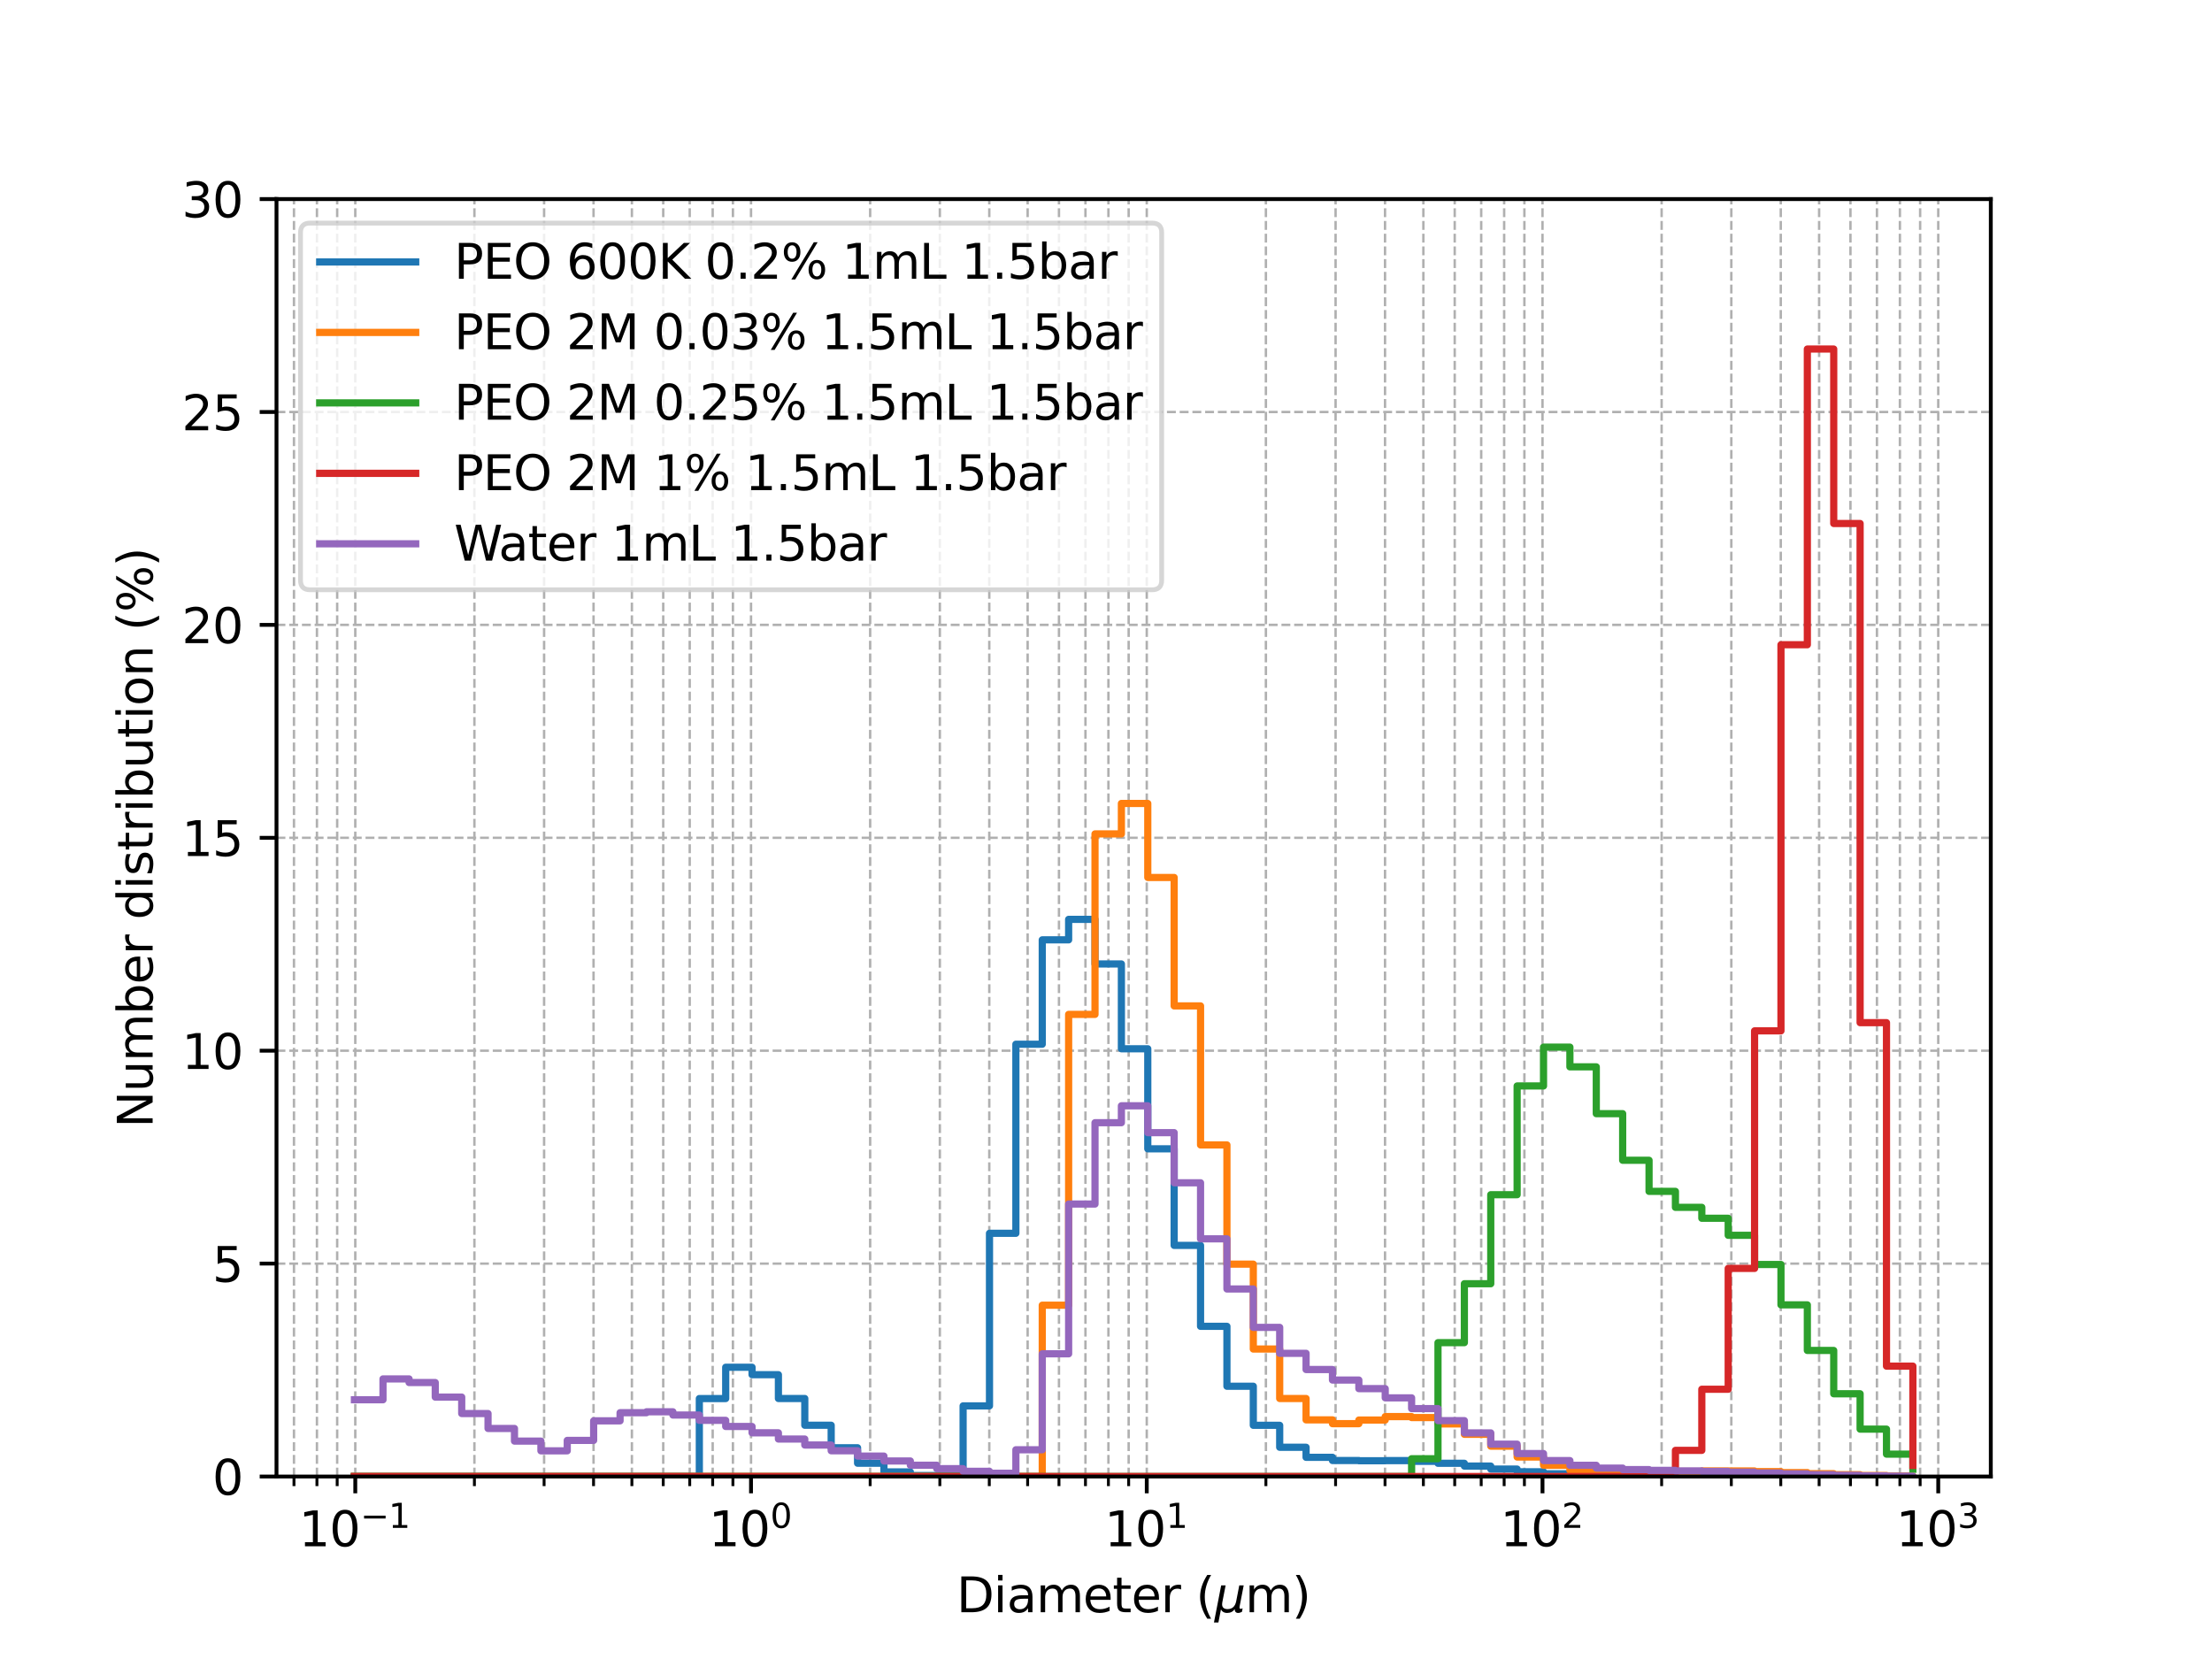 <?xml version="1.0" encoding="utf-8" standalone="no"?>
<!DOCTYPE svg PUBLIC "-//W3C//DTD SVG 1.1//EN"
  "http://www.w3.org/Graphics/SVG/1.1/DTD/svg11.dtd">
<svg xmlns:xlink="http://www.w3.org/1999/xlink" width="460.8pt" height="345.6pt" viewBox="0 0 460.8 345.6" xmlns="http://www.w3.org/2000/svg" version="1.1">
 <defs>
  <style type="text/css">*{stroke-linejoin: round; stroke-linecap: butt}</style>
 </defs>
 <g id="figure_1">
  <g id="patch_1">
   <path d="M 0 345.6 
L 460.8 345.6 
L 460.8 0 
L 0 0 
z
" style="fill: #ffffff"/>
  </g>
  <g id="axes_1">
   <g id="patch_2">
    <path d="M 57.6 307.584 
L 414.72 307.584 
L 414.72 41.472 
L 57.6 41.472 
z
" style="fill: #ffffff"/>
   </g>
   <g id="matplotlib.axis_1">
    <g id="xtick_1">
     <g id="line2d_1">
      <path d="M 74.012 307.584 
L 74.012 41.472 
" clip-path="url(#p11bb9a70c9)" style="fill: none; stroke-dasharray: 1.85,0.8; stroke-dashoffset: 0; stroke: #b0b0b0; stroke-width: 0.5"/>
     </g>
     <g id="line2d_2">
      <defs>
       <path id="mbfacce17a4" d="M 0 0 
L 0 3.5 
" style="stroke: #000000; stroke-width: 0.8"/>
      </defs>
      <g>
       <use xlink:href="#mbfacce17a4" x="74.012" y="307.584" style="stroke: #000000; stroke-width: 0.8"/>
      </g>
     </g>
     <g id="text_1">
      <!-- $\mathdefault{10^{-1}}$ -->
      <g transform="translate(62.262 322.182) scale(0.1 -0.1)">
       <defs>
        <path id="DejaVuSans-31" d="M 794 531 
L 1825 531 
L 1825 4091 
L 703 3866 
L 703 4441 
L 1819 4666 
L 2450 4666 
L 2450 531 
L 3481 531 
L 3481 0 
L 794 0 
L 794 531 
z
" transform="scale(0.016)"/>
        <path id="DejaVuSans-30" d="M 2034 4250 
Q 1547 4250 1301 3770 
Q 1056 3291 1056 2328 
Q 1056 1369 1301 889 
Q 1547 409 2034 409 
Q 2525 409 2770 889 
Q 3016 1369 3016 2328 
Q 3016 3291 2770 3770 
Q 2525 4250 2034 4250 
z
M 2034 4750 
Q 2819 4750 3233 4129 
Q 3647 3509 3647 2328 
Q 3647 1150 3233 529 
Q 2819 -91 2034 -91 
Q 1250 -91 836 529 
Q 422 1150 422 2328 
Q 422 3509 836 4129 
Q 1250 4750 2034 4750 
z
" transform="scale(0.016)"/>
        <path id="DejaVuSans-2212" d="M 678 2272 
L 4684 2272 
L 4684 1741 
L 678 1741 
L 678 2272 
z
" transform="scale(0.016)"/>
       </defs>
       <use xlink:href="#DejaVuSans-31" transform="translate(0 0.684)"/>
       <use xlink:href="#DejaVuSans-30" transform="translate(63.623 0.684)"/>
       <use xlink:href="#DejaVuSans-2212" transform="translate(128.203 38.966) scale(0.7)"/>
       <use xlink:href="#DejaVuSans-31" transform="translate(186.855 38.966) scale(0.7)"/>
      </g>
     </g>
    </g>
    <g id="xtick_2">
     <g id="line2d_3">
      <path d="M 156.452 307.584 
L 156.452 41.472 
" clip-path="url(#p11bb9a70c9)" style="fill: none; stroke-dasharray: 1.85,0.8; stroke-dashoffset: 0; stroke: #b0b0b0; stroke-width: 0.5"/>
     </g>
     <g id="line2d_4">
      <g>
       <use xlink:href="#mbfacce17a4" x="156.452" y="307.584" style="stroke: #000000; stroke-width: 0.8"/>
      </g>
     </g>
     <g id="text_2">
      <!-- $\mathdefault{10^{0}}$ -->
      <g transform="translate(147.652 322.182) scale(0.1 -0.1)">
       <use xlink:href="#DejaVuSans-31" transform="translate(0 0.766)"/>
       <use xlink:href="#DejaVuSans-30" transform="translate(63.623 0.766)"/>
       <use xlink:href="#DejaVuSans-30" transform="translate(128.203 39.047) scale(0.7)"/>
      </g>
     </g>
    </g>
    <g id="xtick_3">
     <g id="line2d_5">
      <path d="M 238.892 307.584 
L 238.892 41.472 
" clip-path="url(#p11bb9a70c9)" style="fill: none; stroke-dasharray: 1.85,0.8; stroke-dashoffset: 0; stroke: #b0b0b0; stroke-width: 0.5"/>
     </g>
     <g id="line2d_6">
      <g>
       <use xlink:href="#mbfacce17a4" x="238.892" y="307.584" style="stroke: #000000; stroke-width: 0.8"/>
      </g>
     </g>
     <g id="text_3">
      <!-- $\mathdefault{10^{1}}$ -->
      <g transform="translate(230.092 322.182) scale(0.1 -0.1)">
       <use xlink:href="#DejaVuSans-31" transform="translate(0 0.684)"/>
       <use xlink:href="#DejaVuSans-30" transform="translate(63.623 0.684)"/>
       <use xlink:href="#DejaVuSans-31" transform="translate(128.203 38.966) scale(0.7)"/>
      </g>
     </g>
    </g>
    <g id="xtick_4">
     <g id="line2d_7">
      <path d="M 321.332 307.584 
L 321.332 41.472 
" clip-path="url(#p11bb9a70c9)" style="fill: none; stroke-dasharray: 1.85,0.8; stroke-dashoffset: 0; stroke: #b0b0b0; stroke-width: 0.5"/>
     </g>
     <g id="line2d_8">
      <g>
       <use xlink:href="#mbfacce17a4" x="321.332" y="307.584" style="stroke: #000000; stroke-width: 0.8"/>
      </g>
     </g>
     <g id="text_4">
      <!-- $\mathdefault{10^{2}}$ -->
      <g transform="translate(312.532 322.182) scale(0.1 -0.1)">
       <defs>
        <path id="DejaVuSans-32" d="M 1228 531 
L 3431 531 
L 3431 0 
L 469 0 
L 469 531 
Q 828 903 1448 1529 
Q 2069 2156 2228 2338 
Q 2531 2678 2651 2914 
Q 2772 3150 2772 3378 
Q 2772 3750 2511 3984 
Q 2250 4219 1831 4219 
Q 1534 4219 1204 4116 
Q 875 4013 500 3803 
L 500 4441 
Q 881 4594 1212 4672 
Q 1544 4750 1819 4750 
Q 2544 4750 2975 4387 
Q 3406 4025 3406 3419 
Q 3406 3131 3298 2873 
Q 3191 2616 2906 2266 
Q 2828 2175 2409 1742 
Q 1991 1309 1228 531 
z
" transform="scale(0.016)"/>
       </defs>
       <use xlink:href="#DejaVuSans-31" transform="translate(0 0.766)"/>
       <use xlink:href="#DejaVuSans-30" transform="translate(63.623 0.766)"/>
       <use xlink:href="#DejaVuSans-32" transform="translate(128.203 39.047) scale(0.7)"/>
      </g>
     </g>
    </g>
    <g id="xtick_5">
     <g id="line2d_9">
      <path d="M 403.772 307.584 
L 403.772 41.472 
" clip-path="url(#p11bb9a70c9)" style="fill: none; stroke-dasharray: 1.85,0.8; stroke-dashoffset: 0; stroke: #b0b0b0; stroke-width: 0.5"/>
     </g>
     <g id="line2d_10">
      <g>
       <use xlink:href="#mbfacce17a4" x="403.772" y="307.584" style="stroke: #000000; stroke-width: 0.8"/>
      </g>
     </g>
     <g id="text_5">
      <!-- $\mathdefault{10^{3}}$ -->
      <g transform="translate(394.972 322.182) scale(0.1 -0.1)">
       <defs>
        <path id="DejaVuSans-33" d="M 2597 2516 
Q 3050 2419 3304 2112 
Q 3559 1806 3559 1356 
Q 3559 666 3084 287 
Q 2609 -91 1734 -91 
Q 1441 -91 1130 -33 
Q 819 25 488 141 
L 488 750 
Q 750 597 1062 519 
Q 1375 441 1716 441 
Q 2309 441 2620 675 
Q 2931 909 2931 1356 
Q 2931 1769 2642 2001 
Q 2353 2234 1838 2234 
L 1294 2234 
L 1294 2753 
L 1863 2753 
Q 2328 2753 2575 2939 
Q 2822 3125 2822 3475 
Q 2822 3834 2567 4026 
Q 2313 4219 1838 4219 
Q 1578 4219 1281 4162 
Q 984 4106 628 3988 
L 628 4550 
Q 988 4650 1302 4700 
Q 1616 4750 1894 4750 
Q 2613 4750 3031 4423 
Q 3450 4097 3450 3541 
Q 3450 3153 3228 2886 
Q 3006 2619 2597 2516 
z
" transform="scale(0.016)"/>
       </defs>
       <use xlink:href="#DejaVuSans-31" transform="translate(0 0.766)"/>
       <use xlink:href="#DejaVuSans-30" transform="translate(63.623 0.766)"/>
       <use xlink:href="#DejaVuSans-33" transform="translate(128.203 39.047) scale(0.7)"/>
      </g>
     </g>
    </g>
    <g id="xtick_6">
     <g id="line2d_11">
      <path d="M 61.242 307.584 
L 61.242 41.472 
" clip-path="url(#p11bb9a70c9)" style="fill: none; stroke-dasharray: 1.85,0.8; stroke-dashoffset: 0; stroke: #b0b0b0; stroke-width: 0.5"/>
     </g>
     <g id="line2d_12">
      <defs>
       <path id="m4f1f8d5f59" d="M 0 0 
L 0 2 
" style="stroke: #000000; stroke-width: 0.6"/>
      </defs>
      <g>
       <use xlink:href="#m4f1f8d5f59" x="61.242" y="307.584" style="stroke: #000000; stroke-width: 0.6"/>
      </g>
     </g>
    </g>
    <g id="xtick_7">
     <g id="line2d_13">
      <path d="M 66.023 307.584 
L 66.023 41.472 
" clip-path="url(#p11bb9a70c9)" style="fill: none; stroke-dasharray: 1.85,0.8; stroke-dashoffset: 0; stroke: #b0b0b0; stroke-width: 0.5"/>
     </g>
     <g id="line2d_14">
      <g>
       <use xlink:href="#m4f1f8d5f59" x="66.023" y="307.584" style="stroke: #000000; stroke-width: 0.6"/>
      </g>
     </g>
    </g>
    <g id="xtick_8">
     <g id="line2d_15">
      <path d="M 70.24 307.584 
L 70.24 41.472 
" clip-path="url(#p11bb9a70c9)" style="fill: none; stroke-dasharray: 1.85,0.8; stroke-dashoffset: 0; stroke: #b0b0b0; stroke-width: 0.5"/>
     </g>
     <g id="line2d_16">
      <g>
       <use xlink:href="#m4f1f8d5f59" x="70.24" y="307.584" style="stroke: #000000; stroke-width: 0.6"/>
      </g>
     </g>
    </g>
    <g id="xtick_9">
     <g id="line2d_17">
      <path d="M 98.829 307.584 
L 98.829 41.472 
" clip-path="url(#p11bb9a70c9)" style="fill: none; stroke-dasharray: 1.85,0.8; stroke-dashoffset: 0; stroke: #b0b0b0; stroke-width: 0.5"/>
     </g>
     <g id="line2d_18">
      <g>
       <use xlink:href="#m4f1f8d5f59" x="98.829" y="307.584" style="stroke: #000000; stroke-width: 0.6"/>
      </g>
     </g>
    </g>
    <g id="xtick_10">
     <g id="line2d_19">
      <path d="M 113.346 307.584 
L 113.346 41.472 
" clip-path="url(#p11bb9a70c9)" style="fill: none; stroke-dasharray: 1.85,0.8; stroke-dashoffset: 0; stroke: #b0b0b0; stroke-width: 0.5"/>
     </g>
     <g id="line2d_20">
      <g>
       <use xlink:href="#m4f1f8d5f59" x="113.346" y="307.584" style="stroke: #000000; stroke-width: 0.6"/>
      </g>
     </g>
    </g>
    <g id="xtick_11">
     <g id="line2d_21">
      <path d="M 123.646 307.584 
L 123.646 41.472 
" clip-path="url(#p11bb9a70c9)" style="fill: none; stroke-dasharray: 1.85,0.8; stroke-dashoffset: 0; stroke: #b0b0b0; stroke-width: 0.5"/>
     </g>
     <g id="line2d_22">
      <g>
       <use xlink:href="#m4f1f8d5f59" x="123.646" y="307.584" style="stroke: #000000; stroke-width: 0.6"/>
      </g>
     </g>
    </g>
    <g id="xtick_12">
     <g id="line2d_23">
      <path d="M 131.635 307.584 
L 131.635 41.472 
" clip-path="url(#p11bb9a70c9)" style="fill: none; stroke-dasharray: 1.85,0.8; stroke-dashoffset: 0; stroke: #b0b0b0; stroke-width: 0.5"/>
     </g>
     <g id="line2d_24">
      <g>
       <use xlink:href="#m4f1f8d5f59" x="131.635" y="307.584" style="stroke: #000000; stroke-width: 0.6"/>
      </g>
     </g>
    </g>
    <g id="xtick_13">
     <g id="line2d_25">
      <path d="M 138.163 307.584 
L 138.163 41.472 
" clip-path="url(#p11bb9a70c9)" style="fill: none; stroke-dasharray: 1.85,0.8; stroke-dashoffset: 0; stroke: #b0b0b0; stroke-width: 0.5"/>
     </g>
     <g id="line2d_26">
      <g>
       <use xlink:href="#m4f1f8d5f59" x="138.163" y="307.584" style="stroke: #000000; stroke-width: 0.6"/>
      </g>
     </g>
    </g>
    <g id="xtick_14">
     <g id="line2d_27">
      <path d="M 143.682 307.584 
L 143.682 41.472 
" clip-path="url(#p11bb9a70c9)" style="fill: none; stroke-dasharray: 1.85,0.8; stroke-dashoffset: 0; stroke: #b0b0b0; stroke-width: 0.5"/>
     </g>
     <g id="line2d_28">
      <g>
       <use xlink:href="#m4f1f8d5f59" x="143.682" y="307.584" style="stroke: #000000; stroke-width: 0.6"/>
      </g>
     </g>
    </g>
    <g id="xtick_15">
     <g id="line2d_29">
      <path d="M 148.463 307.584 
L 148.463 41.472 
" clip-path="url(#p11bb9a70c9)" style="fill: none; stroke-dasharray: 1.85,0.8; stroke-dashoffset: 0; stroke: #b0b0b0; stroke-width: 0.5"/>
     </g>
     <g id="line2d_30">
      <g>
       <use xlink:href="#m4f1f8d5f59" x="148.463" y="307.584" style="stroke: #000000; stroke-width: 0.6"/>
      </g>
     </g>
    </g>
    <g id="xtick_16">
     <g id="line2d_31">
      <path d="M 152.68 307.584 
L 152.68 41.472 
" clip-path="url(#p11bb9a70c9)" style="fill: none; stroke-dasharray: 1.85,0.8; stroke-dashoffset: 0; stroke: #b0b0b0; stroke-width: 0.5"/>
     </g>
     <g id="line2d_32">
      <g>
       <use xlink:href="#m4f1f8d5f59" x="152.68" y="307.584" style="stroke: #000000; stroke-width: 0.6"/>
      </g>
     </g>
    </g>
    <g id="xtick_17">
     <g id="line2d_33">
      <path d="M 181.269 307.584 
L 181.269 41.472 
" clip-path="url(#p11bb9a70c9)" style="fill: none; stroke-dasharray: 1.85,0.8; stroke-dashoffset: 0; stroke: #b0b0b0; stroke-width: 0.5"/>
     </g>
     <g id="line2d_34">
      <g>
       <use xlink:href="#m4f1f8d5f59" x="181.269" y="307.584" style="stroke: #000000; stroke-width: 0.6"/>
      </g>
     </g>
    </g>
    <g id="xtick_18">
     <g id="line2d_35">
      <path d="M 195.786 307.584 
L 195.786 41.472 
" clip-path="url(#p11bb9a70c9)" style="fill: none; stroke-dasharray: 1.85,0.8; stroke-dashoffset: 0; stroke: #b0b0b0; stroke-width: 0.5"/>
     </g>
     <g id="line2d_36">
      <g>
       <use xlink:href="#m4f1f8d5f59" x="195.786" y="307.584" style="stroke: #000000; stroke-width: 0.6"/>
      </g>
     </g>
    </g>
    <g id="xtick_19">
     <g id="line2d_37">
      <path d="M 206.086 307.584 
L 206.086 41.472 
" clip-path="url(#p11bb9a70c9)" style="fill: none; stroke-dasharray: 1.85,0.8; stroke-dashoffset: 0; stroke: #b0b0b0; stroke-width: 0.5"/>
     </g>
     <g id="line2d_38">
      <g>
       <use xlink:href="#m4f1f8d5f59" x="206.086" y="307.584" style="stroke: #000000; stroke-width: 0.6"/>
      </g>
     </g>
    </g>
    <g id="xtick_20">
     <g id="line2d_39">
      <path d="M 214.075 307.584 
L 214.075 41.472 
" clip-path="url(#p11bb9a70c9)" style="fill: none; stroke-dasharray: 1.85,0.8; stroke-dashoffset: 0; stroke: #b0b0b0; stroke-width: 0.5"/>
     </g>
     <g id="line2d_40">
      <g>
       <use xlink:href="#m4f1f8d5f59" x="214.075" y="307.584" style="stroke: #000000; stroke-width: 0.6"/>
      </g>
     </g>
    </g>
    <g id="xtick_21">
     <g id="line2d_41">
      <path d="M 220.603 307.584 
L 220.603 41.472 
" clip-path="url(#p11bb9a70c9)" style="fill: none; stroke-dasharray: 1.85,0.8; stroke-dashoffset: 0; stroke: #b0b0b0; stroke-width: 0.5"/>
     </g>
     <g id="line2d_42">
      <g>
       <use xlink:href="#m4f1f8d5f59" x="220.603" y="307.584" style="stroke: #000000; stroke-width: 0.6"/>
      </g>
     </g>
    </g>
    <g id="xtick_22">
     <g id="line2d_43">
      <path d="M 226.122 307.584 
L 226.122 41.472 
" clip-path="url(#p11bb9a70c9)" style="fill: none; stroke-dasharray: 1.85,0.8; stroke-dashoffset: 0; stroke: #b0b0b0; stroke-width: 0.5"/>
     </g>
     <g id="line2d_44">
      <g>
       <use xlink:href="#m4f1f8d5f59" x="226.122" y="307.584" style="stroke: #000000; stroke-width: 0.6"/>
      </g>
     </g>
    </g>
    <g id="xtick_23">
     <g id="line2d_45">
      <path d="M 230.903 307.584 
L 230.903 41.472 
" clip-path="url(#p11bb9a70c9)" style="fill: none; stroke-dasharray: 1.85,0.8; stroke-dashoffset: 0; stroke: #b0b0b0; stroke-width: 0.5"/>
     </g>
     <g id="line2d_46">
      <g>
       <use xlink:href="#m4f1f8d5f59" x="230.903" y="307.584" style="stroke: #000000; stroke-width: 0.6"/>
      </g>
     </g>
    </g>
    <g id="xtick_24">
     <g id="line2d_47">
      <path d="M 235.12 307.584 
L 235.12 41.472 
" clip-path="url(#p11bb9a70c9)" style="fill: none; stroke-dasharray: 1.85,0.8; stroke-dashoffset: 0; stroke: #b0b0b0; stroke-width: 0.5"/>
     </g>
     <g id="line2d_48">
      <g>
       <use xlink:href="#m4f1f8d5f59" x="235.12" y="307.584" style="stroke: #000000; stroke-width: 0.6"/>
      </g>
     </g>
    </g>
    <g id="xtick_25">
     <g id="line2d_49">
      <path d="M 263.709 307.584 
L 263.709 41.472 
" clip-path="url(#p11bb9a70c9)" style="fill: none; stroke-dasharray: 1.85,0.8; stroke-dashoffset: 0; stroke: #b0b0b0; stroke-width: 0.5"/>
     </g>
     <g id="line2d_50">
      <g>
       <use xlink:href="#m4f1f8d5f59" x="263.709" y="307.584" style="stroke: #000000; stroke-width: 0.6"/>
      </g>
     </g>
    </g>
    <g id="xtick_26">
     <g id="line2d_51">
      <path d="M 278.226 307.584 
L 278.226 41.472 
" clip-path="url(#p11bb9a70c9)" style="fill: none; stroke-dasharray: 1.85,0.8; stroke-dashoffset: 0; stroke: #b0b0b0; stroke-width: 0.5"/>
     </g>
     <g id="line2d_52">
      <g>
       <use xlink:href="#m4f1f8d5f59" x="278.226" y="307.584" style="stroke: #000000; stroke-width: 0.6"/>
      </g>
     </g>
    </g>
    <g id="xtick_27">
     <g id="line2d_53">
      <path d="M 288.526 307.584 
L 288.526 41.472 
" clip-path="url(#p11bb9a70c9)" style="fill: none; stroke-dasharray: 1.85,0.8; stroke-dashoffset: 0; stroke: #b0b0b0; stroke-width: 0.5"/>
     </g>
     <g id="line2d_54">
      <g>
       <use xlink:href="#m4f1f8d5f59" x="288.526" y="307.584" style="stroke: #000000; stroke-width: 0.6"/>
      </g>
     </g>
    </g>
    <g id="xtick_28">
     <g id="line2d_55">
      <path d="M 296.515 307.584 
L 296.515 41.472 
" clip-path="url(#p11bb9a70c9)" style="fill: none; stroke-dasharray: 1.85,0.8; stroke-dashoffset: 0; stroke: #b0b0b0; stroke-width: 0.5"/>
     </g>
     <g id="line2d_56">
      <g>
       <use xlink:href="#m4f1f8d5f59" x="296.515" y="307.584" style="stroke: #000000; stroke-width: 0.6"/>
      </g>
     </g>
    </g>
    <g id="xtick_29">
     <g id="line2d_57">
      <path d="M 303.043 307.584 
L 303.043 41.472 
" clip-path="url(#p11bb9a70c9)" style="fill: none; stroke-dasharray: 1.85,0.8; stroke-dashoffset: 0; stroke: #b0b0b0; stroke-width: 0.5"/>
     </g>
     <g id="line2d_58">
      <g>
       <use xlink:href="#m4f1f8d5f59" x="303.043" y="307.584" style="stroke: #000000; stroke-width: 0.6"/>
      </g>
     </g>
    </g>
    <g id="xtick_30">
     <g id="line2d_59">
      <path d="M 308.562 307.584 
L 308.562 41.472 
" clip-path="url(#p11bb9a70c9)" style="fill: none; stroke-dasharray: 1.85,0.8; stroke-dashoffset: 0; stroke: #b0b0b0; stroke-width: 0.5"/>
     </g>
     <g id="line2d_60">
      <g>
       <use xlink:href="#m4f1f8d5f59" x="308.562" y="307.584" style="stroke: #000000; stroke-width: 0.6"/>
      </g>
     </g>
    </g>
    <g id="xtick_31">
     <g id="line2d_61">
      <path d="M 313.343 307.584 
L 313.343 41.472 
" clip-path="url(#p11bb9a70c9)" style="fill: none; stroke-dasharray: 1.85,0.8; stroke-dashoffset: 0; stroke: #b0b0b0; stroke-width: 0.5"/>
     </g>
     <g id="line2d_62">
      <g>
       <use xlink:href="#m4f1f8d5f59" x="313.343" y="307.584" style="stroke: #000000; stroke-width: 0.6"/>
      </g>
     </g>
    </g>
    <g id="xtick_32">
     <g id="line2d_63">
      <path d="M 317.56 307.584 
L 317.56 41.472 
" clip-path="url(#p11bb9a70c9)" style="fill: none; stroke-dasharray: 1.85,0.8; stroke-dashoffset: 0; stroke: #b0b0b0; stroke-width: 0.5"/>
     </g>
     <g id="line2d_64">
      <g>
       <use xlink:href="#m4f1f8d5f59" x="317.56" y="307.584" style="stroke: #000000; stroke-width: 0.6"/>
      </g>
     </g>
    </g>
    <g id="xtick_33">
     <g id="line2d_65">
      <path d="M 346.149 307.584 
L 346.149 41.472 
" clip-path="url(#p11bb9a70c9)" style="fill: none; stroke-dasharray: 1.85,0.8; stroke-dashoffset: 0; stroke: #b0b0b0; stroke-width: 0.5"/>
     </g>
     <g id="line2d_66">
      <g>
       <use xlink:href="#m4f1f8d5f59" x="346.149" y="307.584" style="stroke: #000000; stroke-width: 0.6"/>
      </g>
     </g>
    </g>
    <g id="xtick_34">
     <g id="line2d_67">
      <path d="M 360.666 307.584 
L 360.666 41.472 
" clip-path="url(#p11bb9a70c9)" style="fill: none; stroke-dasharray: 1.85,0.8; stroke-dashoffset: 0; stroke: #b0b0b0; stroke-width: 0.5"/>
     </g>
     <g id="line2d_68">
      <g>
       <use xlink:href="#m4f1f8d5f59" x="360.666" y="307.584" style="stroke: #000000; stroke-width: 0.6"/>
      </g>
     </g>
    </g>
    <g id="xtick_35">
     <g id="line2d_69">
      <path d="M 370.966 307.584 
L 370.966 41.472 
" clip-path="url(#p11bb9a70c9)" style="fill: none; stroke-dasharray: 1.85,0.8; stroke-dashoffset: 0; stroke: #b0b0b0; stroke-width: 0.5"/>
     </g>
     <g id="line2d_70">
      <g>
       <use xlink:href="#m4f1f8d5f59" x="370.966" y="307.584" style="stroke: #000000; stroke-width: 0.6"/>
      </g>
     </g>
    </g>
    <g id="xtick_36">
     <g id="line2d_71">
      <path d="M 378.956 307.584 
L 378.956 41.472 
" clip-path="url(#p11bb9a70c9)" style="fill: none; stroke-dasharray: 1.85,0.8; stroke-dashoffset: 0; stroke: #b0b0b0; stroke-width: 0.5"/>
     </g>
     <g id="line2d_72">
      <g>
       <use xlink:href="#m4f1f8d5f59" x="378.956" y="307.584" style="stroke: #000000; stroke-width: 0.6"/>
      </g>
     </g>
    </g>
    <g id="xtick_37">
     <g id="line2d_73">
      <path d="M 385.483 307.584 
L 385.483 41.472 
" clip-path="url(#p11bb9a70c9)" style="fill: none; stroke-dasharray: 1.85,0.8; stroke-dashoffset: 0; stroke: #b0b0b0; stroke-width: 0.5"/>
     </g>
     <g id="line2d_74">
      <g>
       <use xlink:href="#m4f1f8d5f59" x="385.483" y="307.584" style="stroke: #000000; stroke-width: 0.6"/>
      </g>
     </g>
    </g>
    <g id="xtick_38">
     <g id="line2d_75">
      <path d="M 391.002 307.584 
L 391.002 41.472 
" clip-path="url(#p11bb9a70c9)" style="fill: none; stroke-dasharray: 1.85,0.8; stroke-dashoffset: 0; stroke: #b0b0b0; stroke-width: 0.5"/>
     </g>
     <g id="line2d_76">
      <g>
       <use xlink:href="#m4f1f8d5f59" x="391.002" y="307.584" style="stroke: #000000; stroke-width: 0.6"/>
      </g>
     </g>
    </g>
    <g id="xtick_39">
     <g id="line2d_77">
      <path d="M 395.783 307.584 
L 395.783 41.472 
" clip-path="url(#p11bb9a70c9)" style="fill: none; stroke-dasharray: 1.85,0.8; stroke-dashoffset: 0; stroke: #b0b0b0; stroke-width: 0.5"/>
     </g>
     <g id="line2d_78">
      <g>
       <use xlink:href="#m4f1f8d5f59" x="395.783" y="307.584" style="stroke: #000000; stroke-width: 0.6"/>
      </g>
     </g>
    </g>
    <g id="xtick_40">
     <g id="line2d_79">
      <path d="M 400 307.584 
L 400 41.472 
" clip-path="url(#p11bb9a70c9)" style="fill: none; stroke-dasharray: 1.85,0.8; stroke-dashoffset: 0; stroke: #b0b0b0; stroke-width: 0.5"/>
     </g>
     <g id="line2d_80">
      <g>
       <use xlink:href="#m4f1f8d5f59" x="400" y="307.584" style="stroke: #000000; stroke-width: 0.6"/>
      </g>
     </g>
    </g>
    <g id="text_6">
     <!-- Diameter ($\mu$m) -->
     <g transform="translate(199.26 335.862) scale(0.1 -0.1)">
      <defs>
       <path id="DejaVuSans-44" d="M 1259 4147 
L 1259 519 
L 2022 519 
Q 2988 519 3436 956 
Q 3884 1394 3884 2338 
Q 3884 3275 3436 3711 
Q 2988 4147 2022 4147 
L 1259 4147 
z
M 628 4666 
L 1925 4666 
Q 3281 4666 3915 4102 
Q 4550 3538 4550 2338 
Q 4550 1131 3912 565 
Q 3275 0 1925 0 
L 628 0 
L 628 4666 
z
" transform="scale(0.016)"/>
       <path id="DejaVuSans-69" d="M 603 3500 
L 1178 3500 
L 1178 0 
L 603 0 
L 603 3500 
z
M 603 4863 
L 1178 4863 
L 1178 4134 
L 603 4134 
L 603 4863 
z
" transform="scale(0.016)"/>
       <path id="DejaVuSans-61" d="M 2194 1759 
Q 1497 1759 1228 1600 
Q 959 1441 959 1056 
Q 959 750 1161 570 
Q 1363 391 1709 391 
Q 2188 391 2477 730 
Q 2766 1069 2766 1631 
L 2766 1759 
L 2194 1759 
z
M 3341 1997 
L 3341 0 
L 2766 0 
L 2766 531 
Q 2569 213 2275 61 
Q 1981 -91 1556 -91 
Q 1019 -91 701 211 
Q 384 513 384 1019 
Q 384 1609 779 1909 
Q 1175 2209 1959 2209 
L 2766 2209 
L 2766 2266 
Q 2766 2663 2505 2880 
Q 2244 3097 1772 3097 
Q 1472 3097 1187 3025 
Q 903 2953 641 2809 
L 641 3341 
Q 956 3463 1253 3523 
Q 1550 3584 1831 3584 
Q 2591 3584 2966 3190 
Q 3341 2797 3341 1997 
z
" transform="scale(0.016)"/>
       <path id="DejaVuSans-6d" d="M 3328 2828 
Q 3544 3216 3844 3400 
Q 4144 3584 4550 3584 
Q 5097 3584 5394 3201 
Q 5691 2819 5691 2113 
L 5691 0 
L 5113 0 
L 5113 2094 
Q 5113 2597 4934 2840 
Q 4756 3084 4391 3084 
Q 3944 3084 3684 2787 
Q 3425 2491 3425 1978 
L 3425 0 
L 2847 0 
L 2847 2094 
Q 2847 2600 2669 2842 
Q 2491 3084 2119 3084 
Q 1678 3084 1418 2786 
Q 1159 2488 1159 1978 
L 1159 0 
L 581 0 
L 581 3500 
L 1159 3500 
L 1159 2956 
Q 1356 3278 1631 3431 
Q 1906 3584 2284 3584 
Q 2666 3584 2933 3390 
Q 3200 3197 3328 2828 
z
" transform="scale(0.016)"/>
       <path id="DejaVuSans-65" d="M 3597 1894 
L 3597 1613 
L 953 1613 
Q 991 1019 1311 708 
Q 1631 397 2203 397 
Q 2534 397 2845 478 
Q 3156 559 3463 722 
L 3463 178 
Q 3153 47 2828 -22 
Q 2503 -91 2169 -91 
Q 1331 -91 842 396 
Q 353 884 353 1716 
Q 353 2575 817 3079 
Q 1281 3584 2069 3584 
Q 2775 3584 3186 3129 
Q 3597 2675 3597 1894 
z
M 3022 2063 
Q 3016 2534 2758 2815 
Q 2500 3097 2075 3097 
Q 1594 3097 1305 2825 
Q 1016 2553 972 2059 
L 3022 2063 
z
" transform="scale(0.016)"/>
       <path id="DejaVuSans-74" d="M 1172 4494 
L 1172 3500 
L 2356 3500 
L 2356 3053 
L 1172 3053 
L 1172 1153 
Q 1172 725 1289 603 
Q 1406 481 1766 481 
L 2356 481 
L 2356 0 
L 1766 0 
Q 1100 0 847 248 
Q 594 497 594 1153 
L 594 3053 
L 172 3053 
L 172 3500 
L 594 3500 
L 594 4494 
L 1172 4494 
z
" transform="scale(0.016)"/>
       <path id="DejaVuSans-72" d="M 2631 2963 
Q 2534 3019 2420 3045 
Q 2306 3072 2169 3072 
Q 1681 3072 1420 2755 
Q 1159 2438 1159 1844 
L 1159 0 
L 581 0 
L 581 3500 
L 1159 3500 
L 1159 2956 
Q 1341 3275 1631 3429 
Q 1922 3584 2338 3584 
Q 2397 3584 2469 3576 
Q 2541 3569 2628 3553 
L 2631 2963 
z
" transform="scale(0.016)"/>
       <path id="DejaVuSans-20" transform="scale(0.016)"/>
       <path id="DejaVuSans-28" d="M 1984 4856 
Q 1566 4138 1362 3434 
Q 1159 2731 1159 2009 
Q 1159 1288 1364 580 
Q 1569 -128 1984 -844 
L 1484 -844 
Q 1016 -109 783 600 
Q 550 1309 550 2009 
Q 550 2706 781 3412 
Q 1013 4119 1484 4856 
L 1984 4856 
z
" transform="scale(0.016)"/>
       <path id="DejaVuSans-Oblique-3bc" d="M -84 -1331 
L 856 3500 
L 1434 3500 
L 1009 1322 
Q 997 1256 987 1175 
Q 978 1094 978 1013 
Q 978 722 1161 565 
Q 1344 409 1684 409 
Q 2147 409 2431 671 
Q 2716 934 2816 1459 
L 3213 3500 
L 3788 3500 
L 3266 809 
Q 3253 750 3248 706 
Q 3244 663 3244 628 
Q 3244 531 3283 486 
Q 3322 441 3406 441 
Q 3438 441 3492 456 
Q 3547 472 3647 513 
L 3559 50 
Q 3422 -19 3297 -55 
Q 3172 -91 3053 -91 
Q 2847 -91 2730 40 
Q 2613 172 2613 403 
Q 2438 153 2195 31 
Q 1953 -91 1625 -91 
Q 1334 -91 1117 43 
Q 900 178 831 397 
L 494 -1331 
L -84 -1331 
z
" transform="scale(0.016)"/>
       <path id="DejaVuSans-29" d="M 513 4856 
L 1013 4856 
Q 1481 4119 1714 3412 
Q 1947 2706 1947 2009 
Q 1947 1309 1714 600 
Q 1481 -109 1013 -844 
L 513 -844 
Q 928 -128 1133 580 
Q 1338 1288 1338 2009 
Q 1338 2731 1133 3434 
Q 928 4138 513 4856 
z
" transform="scale(0.016)"/>
      </defs>
      <use xlink:href="#DejaVuSans-44" transform="translate(0 0.016)"/>
      <use xlink:href="#DejaVuSans-69" transform="translate(77.002 0.016)"/>
      <use xlink:href="#DejaVuSans-61" transform="translate(104.785 0.016)"/>
      <use xlink:href="#DejaVuSans-6d" transform="translate(166.064 0.016)"/>
      <use xlink:href="#DejaVuSans-65" transform="translate(263.477 0.016)"/>
      <use xlink:href="#DejaVuSans-74" transform="translate(325 0.016)"/>
      <use xlink:href="#DejaVuSans-65" transform="translate(364.209 0.016)"/>
      <use xlink:href="#DejaVuSans-72" transform="translate(425.732 0.016)"/>
      <use xlink:href="#DejaVuSans-20" transform="translate(466.846 0.016)"/>
      <use xlink:href="#DejaVuSans-28" transform="translate(498.633 0.016)"/>
      <use xlink:href="#DejaVuSans-Oblique-3bc" transform="translate(537.646 0.016)"/>
      <use xlink:href="#DejaVuSans-6d" transform="translate(601.27 0.016)"/>
      <use xlink:href="#DejaVuSans-29" transform="translate(698.682 0.016)"/>
     </g>
    </g>
   </g>
   <g id="matplotlib.axis_2">
    <g id="ytick_1">
     <g id="line2d_81">
      <path d="M 57.6 307.584 
L 414.72 307.584 
" clip-path="url(#p11bb9a70c9)" style="fill: none; stroke-dasharray: 1.85,0.8; stroke-dashoffset: 0; stroke: #b0b0b0; stroke-width: 0.5"/>
     </g>
     <g id="line2d_82">
      <defs>
       <path id="md100769b33" d="M 0 0 
L -3.5 0 
" style="stroke: #000000; stroke-width: 0.8"/>
      </defs>
      <g>
       <use xlink:href="#md100769b33" x="57.6" y="307.584" style="stroke: #000000; stroke-width: 0.8"/>
      </g>
     </g>
     <g id="text_7">
      <!-- 0 -->
      <g transform="translate(44.237 311.383) scale(0.1 -0.1)">
       <use xlink:href="#DejaVuSans-30"/>
      </g>
     </g>
    </g>
    <g id="ytick_2">
     <g id="line2d_83">
      <path d="M 57.6 263.232 
L 414.72 263.232 
" clip-path="url(#p11bb9a70c9)" style="fill: none; stroke-dasharray: 1.85,0.8; stroke-dashoffset: 0; stroke: #b0b0b0; stroke-width: 0.5"/>
     </g>
     <g id="line2d_84">
      <g>
       <use xlink:href="#md100769b33" x="57.6" y="263.232" style="stroke: #000000; stroke-width: 0.8"/>
      </g>
     </g>
     <g id="text_8">
      <!-- 5 -->
      <g transform="translate(44.237 267.031) scale(0.1 -0.1)">
       <defs>
        <path id="DejaVuSans-35" d="M 691 4666 
L 3169 4666 
L 3169 4134 
L 1269 4134 
L 1269 2991 
Q 1406 3038 1543 3061 
Q 1681 3084 1819 3084 
Q 2600 3084 3056 2656 
Q 3513 2228 3513 1497 
Q 3513 744 3044 326 
Q 2575 -91 1722 -91 
Q 1428 -91 1123 -41 
Q 819 9 494 109 
L 494 744 
Q 775 591 1075 516 
Q 1375 441 1709 441 
Q 2250 441 2565 725 
Q 2881 1009 2881 1497 
Q 2881 1984 2565 2268 
Q 2250 2553 1709 2553 
Q 1456 2553 1204 2497 
Q 953 2441 691 2322 
L 691 4666 
z
" transform="scale(0.016)"/>
       </defs>
       <use xlink:href="#DejaVuSans-35"/>
      </g>
     </g>
    </g>
    <g id="ytick_3">
     <g id="line2d_85">
      <path d="M 57.6 218.88 
L 414.72 218.88 
" clip-path="url(#p11bb9a70c9)" style="fill: none; stroke-dasharray: 1.85,0.8; stroke-dashoffset: 0; stroke: #b0b0b0; stroke-width: 0.5"/>
     </g>
     <g id="line2d_86">
      <g>
       <use xlink:href="#md100769b33" x="57.6" y="218.88" style="stroke: #000000; stroke-width: 0.8"/>
      </g>
     </g>
     <g id="text_9">
      <!-- 10 -->
      <g transform="translate(37.875 222.679) scale(0.1 -0.1)">
       <use xlink:href="#DejaVuSans-31"/>
       <use xlink:href="#DejaVuSans-30" transform="translate(63.623 0)"/>
      </g>
     </g>
    </g>
    <g id="ytick_4">
     <g id="line2d_87">
      <path d="M 57.6 174.528 
L 414.72 174.528 
" clip-path="url(#p11bb9a70c9)" style="fill: none; stroke-dasharray: 1.85,0.8; stroke-dashoffset: 0; stroke: #b0b0b0; stroke-width: 0.5"/>
     </g>
     <g id="line2d_88">
      <g>
       <use xlink:href="#md100769b33" x="57.6" y="174.528" style="stroke: #000000; stroke-width: 0.8"/>
      </g>
     </g>
     <g id="text_10">
      <!-- 15 -->
      <g transform="translate(37.875 178.327) scale(0.1 -0.1)">
       <use xlink:href="#DejaVuSans-31"/>
       <use xlink:href="#DejaVuSans-35" transform="translate(63.623 0)"/>
      </g>
     </g>
    </g>
    <g id="ytick_5">
     <g id="line2d_89">
      <path d="M 57.6 130.176 
L 414.72 130.176 
" clip-path="url(#p11bb9a70c9)" style="fill: none; stroke-dasharray: 1.85,0.8; stroke-dashoffset: 0; stroke: #b0b0b0; stroke-width: 0.5"/>
     </g>
     <g id="line2d_90">
      <g>
       <use xlink:href="#md100769b33" x="57.6" y="130.176" style="stroke: #000000; stroke-width: 0.8"/>
      </g>
     </g>
     <g id="text_11">
      <!-- 20 -->
      <g transform="translate(37.875 133.975) scale(0.1 -0.1)">
       <use xlink:href="#DejaVuSans-32"/>
       <use xlink:href="#DejaVuSans-30" transform="translate(63.623 0)"/>
      </g>
     </g>
    </g>
    <g id="ytick_6">
     <g id="line2d_91">
      <path d="M 57.6 85.824 
L 414.72 85.824 
" clip-path="url(#p11bb9a70c9)" style="fill: none; stroke-dasharray: 1.85,0.8; stroke-dashoffset: 0; stroke: #b0b0b0; stroke-width: 0.5"/>
     </g>
     <g id="line2d_92">
      <g>
       <use xlink:href="#md100769b33" x="57.6" y="85.824" style="stroke: #000000; stroke-width: 0.8"/>
      </g>
     </g>
     <g id="text_12">
      <!-- 25 -->
      <g transform="translate(37.875 89.623) scale(0.1 -0.1)">
       <use xlink:href="#DejaVuSans-32"/>
       <use xlink:href="#DejaVuSans-35" transform="translate(63.623 0)"/>
      </g>
     </g>
    </g>
    <g id="ytick_7">
     <g id="line2d_93">
      <path d="M 57.6 41.472 
L 414.72 41.472 
" clip-path="url(#p11bb9a70c9)" style="fill: none; stroke-dasharray: 1.85,0.8; stroke-dashoffset: 0; stroke: #b0b0b0; stroke-width: 0.5"/>
     </g>
     <g id="line2d_94">
      <g>
       <use xlink:href="#md100769b33" x="57.6" y="41.472" style="stroke: #000000; stroke-width: 0.8"/>
      </g>
     </g>
     <g id="text_13">
      <!-- 30 -->
      <g transform="translate(37.875 45.271) scale(0.1 -0.1)">
       <use xlink:href="#DejaVuSans-33"/>
       <use xlink:href="#DejaVuSans-30" transform="translate(63.623 0)"/>
      </g>
     </g>
    </g>
    <g id="text_14">
     <!-- Number distribution (%) -->
     <g transform="translate(31.795 234.937) rotate(-90) scale(0.1 -0.1)">
      <defs>
       <path id="DejaVuSans-4e" d="M 628 4666 
L 1478 4666 
L 3547 763 
L 3547 4666 
L 4159 4666 
L 4159 0 
L 3309 0 
L 1241 3903 
L 1241 0 
L 628 0 
L 628 4666 
z
" transform="scale(0.016)"/>
       <path id="DejaVuSans-75" d="M 544 1381 
L 544 3500 
L 1119 3500 
L 1119 1403 
Q 1119 906 1312 657 
Q 1506 409 1894 409 
Q 2359 409 2629 706 
Q 2900 1003 2900 1516 
L 2900 3500 
L 3475 3500 
L 3475 0 
L 2900 0 
L 2900 538 
Q 2691 219 2414 64 
Q 2138 -91 1772 -91 
Q 1169 -91 856 284 
Q 544 659 544 1381 
z
M 1991 3584 
L 1991 3584 
z
" transform="scale(0.016)"/>
       <path id="DejaVuSans-62" d="M 3116 1747 
Q 3116 2381 2855 2742 
Q 2594 3103 2138 3103 
Q 1681 3103 1420 2742 
Q 1159 2381 1159 1747 
Q 1159 1113 1420 752 
Q 1681 391 2138 391 
Q 2594 391 2855 752 
Q 3116 1113 3116 1747 
z
M 1159 2969 
Q 1341 3281 1617 3432 
Q 1894 3584 2278 3584 
Q 2916 3584 3314 3078 
Q 3713 2572 3713 1747 
Q 3713 922 3314 415 
Q 2916 -91 2278 -91 
Q 1894 -91 1617 61 
Q 1341 213 1159 525 
L 1159 0 
L 581 0 
L 581 4863 
L 1159 4863 
L 1159 2969 
z
" transform="scale(0.016)"/>
       <path id="DejaVuSans-64" d="M 2906 2969 
L 2906 4863 
L 3481 4863 
L 3481 0 
L 2906 0 
L 2906 525 
Q 2725 213 2448 61 
Q 2172 -91 1784 -91 
Q 1150 -91 751 415 
Q 353 922 353 1747 
Q 353 2572 751 3078 
Q 1150 3584 1784 3584 
Q 2172 3584 2448 3432 
Q 2725 3281 2906 2969 
z
M 947 1747 
Q 947 1113 1208 752 
Q 1469 391 1925 391 
Q 2381 391 2643 752 
Q 2906 1113 2906 1747 
Q 2906 2381 2643 2742 
Q 2381 3103 1925 3103 
Q 1469 3103 1208 2742 
Q 947 2381 947 1747 
z
" transform="scale(0.016)"/>
       <path id="DejaVuSans-73" d="M 2834 3397 
L 2834 2853 
Q 2591 2978 2328 3040 
Q 2066 3103 1784 3103 
Q 1356 3103 1142 2972 
Q 928 2841 928 2578 
Q 928 2378 1081 2264 
Q 1234 2150 1697 2047 
L 1894 2003 
Q 2506 1872 2764 1633 
Q 3022 1394 3022 966 
Q 3022 478 2636 193 
Q 2250 -91 1575 -91 
Q 1294 -91 989 -36 
Q 684 19 347 128 
L 347 722 
Q 666 556 975 473 
Q 1284 391 1588 391 
Q 1994 391 2212 530 
Q 2431 669 2431 922 
Q 2431 1156 2273 1281 
Q 2116 1406 1581 1522 
L 1381 1569 
Q 847 1681 609 1914 
Q 372 2147 372 2553 
Q 372 3047 722 3315 
Q 1072 3584 1716 3584 
Q 2034 3584 2315 3537 
Q 2597 3491 2834 3397 
z
" transform="scale(0.016)"/>
       <path id="DejaVuSans-6f" d="M 1959 3097 
Q 1497 3097 1228 2736 
Q 959 2375 959 1747 
Q 959 1119 1226 758 
Q 1494 397 1959 397 
Q 2419 397 2687 759 
Q 2956 1122 2956 1747 
Q 2956 2369 2687 2733 
Q 2419 3097 1959 3097 
z
M 1959 3584 
Q 2709 3584 3137 3096 
Q 3566 2609 3566 1747 
Q 3566 888 3137 398 
Q 2709 -91 1959 -91 
Q 1206 -91 779 398 
Q 353 888 353 1747 
Q 353 2609 779 3096 
Q 1206 3584 1959 3584 
z
" transform="scale(0.016)"/>
       <path id="DejaVuSans-6e" d="M 3513 2113 
L 3513 0 
L 2938 0 
L 2938 2094 
Q 2938 2591 2744 2837 
Q 2550 3084 2163 3084 
Q 1697 3084 1428 2787 
Q 1159 2491 1159 1978 
L 1159 0 
L 581 0 
L 581 3500 
L 1159 3500 
L 1159 2956 
Q 1366 3272 1645 3428 
Q 1925 3584 2291 3584 
Q 2894 3584 3203 3211 
Q 3513 2838 3513 2113 
z
" transform="scale(0.016)"/>
       <path id="DejaVuSans-25" d="M 4653 2053 
Q 4381 2053 4226 1822 
Q 4072 1591 4072 1178 
Q 4072 772 4226 539 
Q 4381 306 4653 306 
Q 4919 306 5073 539 
Q 5228 772 5228 1178 
Q 5228 1588 5073 1820 
Q 4919 2053 4653 2053 
z
M 4653 2450 
Q 5147 2450 5437 2106 
Q 5728 1763 5728 1178 
Q 5728 594 5436 251 
Q 5144 -91 4653 -91 
Q 4153 -91 3862 251 
Q 3572 594 3572 1178 
Q 3572 1766 3864 2108 
Q 4156 2450 4653 2450 
z
M 1428 4353 
Q 1159 4353 1004 4120 
Q 850 3888 850 3481 
Q 850 3069 1003 2837 
Q 1156 2606 1428 2606 
Q 1700 2606 1854 2837 
Q 2009 3069 2009 3481 
Q 2009 3884 1853 4118 
Q 1697 4353 1428 4353 
z
M 4250 4750 
L 4750 4750 
L 1831 -91 
L 1331 -91 
L 4250 4750 
z
M 1428 4750 
Q 1922 4750 2215 4408 
Q 2509 4066 2509 3481 
Q 2509 2891 2217 2550 
Q 1925 2209 1428 2209 
Q 931 2209 642 2551 
Q 353 2894 353 3481 
Q 353 4063 643 4406 
Q 934 4750 1428 4750 
z
" transform="scale(0.016)"/>
      </defs>
      <use xlink:href="#DejaVuSans-4e"/>
      <use xlink:href="#DejaVuSans-75" transform="translate(74.805 0)"/>
      <use xlink:href="#DejaVuSans-6d" transform="translate(138.184 0)"/>
      <use xlink:href="#DejaVuSans-62" transform="translate(235.596 0)"/>
      <use xlink:href="#DejaVuSans-65" transform="translate(299.072 0)"/>
      <use xlink:href="#DejaVuSans-72" transform="translate(360.596 0)"/>
      <use xlink:href="#DejaVuSans-20" transform="translate(401.709 0)"/>
      <use xlink:href="#DejaVuSans-64" transform="translate(433.496 0)"/>
      <use xlink:href="#DejaVuSans-69" transform="translate(496.973 0)"/>
      <use xlink:href="#DejaVuSans-73" transform="translate(524.756 0)"/>
      <use xlink:href="#DejaVuSans-74" transform="translate(576.855 0)"/>
      <use xlink:href="#DejaVuSans-72" transform="translate(616.064 0)"/>
      <use xlink:href="#DejaVuSans-69" transform="translate(657.178 0)"/>
      <use xlink:href="#DejaVuSans-62" transform="translate(684.961 0)"/>
      <use xlink:href="#DejaVuSans-75" transform="translate(748.438 0)"/>
      <use xlink:href="#DejaVuSans-74" transform="translate(811.816 0)"/>
      <use xlink:href="#DejaVuSans-69" transform="translate(851.025 0)"/>
      <use xlink:href="#DejaVuSans-6f" transform="translate(878.809 0)"/>
      <use xlink:href="#DejaVuSans-6e" transform="translate(939.99 0)"/>
      <use xlink:href="#DejaVuSans-20" transform="translate(1003.369 0)"/>
      <use xlink:href="#DejaVuSans-28" transform="translate(1035.156 0)"/>
      <use xlink:href="#DejaVuSans-25" transform="translate(1074.17 0)"/>
      <use xlink:href="#DejaVuSans-29" transform="translate(1169.189 0)"/>
     </g>
    </g>
   </g>
   <g id="line2d_95">
    <path d="M 73.833 307.584 
L 79.786 307.584 
L 79.786 307.584 
L 85.218 307.584 
L 85.218 307.584 
L 90.672 307.584 
L 90.672 307.584 
L 96.183 307.584 
L 96.183 307.584 
L 101.667 307.584 
L 101.667 307.584 
L 107.175 307.584 
L 107.175 307.584 
L 112.684 307.584 
L 112.684 307.584 
L 118.168 307.584 
L 118.168 307.584 
L 123.668 307.584 
L 123.668 307.584 
L 129.172 307.584 
L 129.172 307.584 
L 134.671 307.584 
L 134.671 307.584 
L 140.179 307.584 
L 140.179 307.584 
L 145.684 307.584 
L 145.684 291.344 
L 151.177 291.344 
L 151.177 284.825 
L 156.666 284.825 
L 156.666 286.376 
L 162.158 286.376 
L 162.158 291.333 
L 167.652 291.333 
L 167.652 296.905 
L 173.151 296.905 
L 173.151 301.593 
L 178.647 301.593 
L 178.647 304.815 
L 184.14 304.815 
L 184.14 306.619 
L 189.64 306.619 
L 189.64 307.374 
L 195.139 307.374 
L 195.139 307.343 
L 200.634 307.343 
L 200.634 292.87 
L 206.129 292.87 
L 206.129 256.919 
L 211.625 256.919 
L 211.625 217.532 
L 217.121 217.532 
L 217.121 195.789 
L 222.616 195.789 
L 222.616 191.52 
L 228.111 191.52 
L 228.111 200.809 
L 233.607 200.809 
L 233.607 218.476 
L 239.103 218.476 
L 239.103 239.322 
L 244.599 239.322 
L 244.599 259.438 
L 250.096 259.438 
L 250.096 276.299 
L 255.592 276.299 
L 255.592 288.78 
L 261.087 288.78 
L 261.087 296.919 
L 266.583 296.919 
L 266.583 301.493 
L 272.079 301.493 
L 272.079 303.585 
L 277.576 303.585 
L 277.576 304.248 
L 283.072 304.248 
L 283.072 304.299 
L 288.567 304.299 
L 288.567 304.269 
L 294.063 304.269 
L 294.063 304.427 
L 299.559 304.427 
L 299.559 304.832 
L 305.055 304.832 
L 305.055 305.412 
L 310.551 305.412 
L 310.551 306.038 
L 316.047 306.038 
L 316.047 306.595 
L 321.543 306.595 
L 321.543 307.011 
L 327.039 307.011 
L 327.039 307.269 
L 332.535 307.269 
L 332.535 307.391 
L 338.031 307.391 
L 338.031 307.42 
L 343.527 307.42 
L 343.527 307.4 
L 349.023 307.4 
L 349.023 307.368 
L 354.519 307.368 
L 354.519 307.348 
L 360.015 307.348 
L 360.015 307.352 
L 365.511 307.352 
L 365.511 307.378 
L 371.007 307.378 
L 371.007 307.419 
L 376.503 307.419 
L 376.503 307.465 
L 381.999 307.465 
L 381.999 307.507 
L 387.495 307.507 
L 387.495 307.541 
L 392.991 307.541 
L 392.991 307.563 
L 398.487 307.563 
L 398.487 307.577 
" clip-path="url(#p11bb9a70c9)" style="fill: none; stroke: #1f77b4; stroke-width: 1.5; stroke-linecap: square"/>
   </g>
   <g id="line2d_96">
    <path d="M 73.833 307.584 
L 79.786 307.584 
L 79.786 307.584 
L 85.218 307.584 
L 85.218 307.584 
L 90.672 307.584 
L 90.672 307.584 
L 96.183 307.584 
L 96.183 307.584 
L 101.667 307.584 
L 101.667 307.584 
L 107.175 307.584 
L 107.175 307.584 
L 112.684 307.584 
L 112.684 307.584 
L 118.168 307.584 
L 118.168 307.584 
L 123.668 307.584 
L 123.668 307.584 
L 129.172 307.584 
L 129.172 307.584 
L 134.671 307.584 
L 134.671 307.584 
L 140.179 307.584 
L 140.179 307.584 
L 145.684 307.584 
L 145.684 307.584 
L 151.177 307.584 
L 151.177 307.584 
L 156.666 307.584 
L 156.666 307.584 
L 162.158 307.584 
L 162.158 307.584 
L 167.652 307.584 
L 167.652 307.584 
L 173.151 307.584 
L 173.151 307.584 
L 178.647 307.584 
L 178.647 307.584 
L 184.14 307.584 
L 184.14 307.584 
L 189.64 307.584 
L 189.64 307.584 
L 195.139 307.584 
L 195.139 307.584 
L 200.634 307.584 
L 200.634 307.584 
L 206.129 307.584 
L 206.129 307.584 
L 211.625 307.584 
L 211.625 307.584 
L 217.121 307.584 
L 217.121 271.896 
L 222.616 271.896 
L 222.616 211.317 
L 228.111 211.317 
L 228.111 173.718 
L 233.607 173.718 
L 233.607 167.372 
L 239.103 167.372 
L 239.103 182.792 
L 244.599 182.792 
L 244.599 209.55 
L 250.096 209.55 
L 250.096 238.512 
L 255.592 238.512 
L 255.592 263.346 
L 261.087 263.346 
L 261.087 281.032 
L 266.583 281.032 
L 266.583 291.334 
L 272.079 291.334 
L 272.079 295.781 
L 277.576 295.781 
L 277.576 296.577 
L 283.072 296.577 
L 283.072 295.821 
L 288.567 295.821 
L 288.567 295.102 
L 294.063 295.102 
L 294.063 295.305 
L 299.559 295.305 
L 299.559 296.63 
L 305.055 296.63 
L 305.055 298.791 
L 310.551 298.791 
L 310.551 301.26 
L 316.047 301.26 
L 316.047 303.524 
L 321.543 303.524 
L 321.543 305.241 
L 327.039 305.241 
L 327.039 306.296 
L 332.535 306.296 
L 332.535 306.769 
L 338.031 306.769 
L 338.031 306.841 
L 343.527 306.841 
L 343.527 306.704 
L 349.023 306.704 
L 349.023 306.525 
L 354.519 306.525 
L 354.519 306.418 
L 360.015 306.418 
L 360.015 306.432 
L 365.511 306.432 
L 365.511 306.562 
L 371.007 306.562 
L 371.007 306.766 
L 376.503 306.766 
L 376.503 306.995 
L 381.999 306.995 
L 381.999 307.204 
L 387.495 307.204 
L 387.495 307.369 
L 392.991 307.369 
L 392.991 307.483 
L 398.487 307.483 
L 398.487 307.551 
" clip-path="url(#p11bb9a70c9)" style="fill: none; stroke: #ff7f0e; stroke-width: 1.5; stroke-linecap: square"/>
   </g>
   <g id="line2d_97">
    <path d="M 73.833 307.584 
L 79.786 307.584 
L 79.786 307.584 
L 85.218 307.584 
L 85.218 307.584 
L 90.672 307.584 
L 90.672 307.584 
L 96.183 307.584 
L 96.183 307.584 
L 101.667 307.584 
L 101.667 307.584 
L 107.175 307.584 
L 107.175 307.584 
L 112.684 307.584 
L 112.684 307.584 
L 118.168 307.584 
L 118.168 307.584 
L 123.668 307.584 
L 123.668 307.584 
L 129.172 307.584 
L 129.172 307.584 
L 134.671 307.584 
L 134.671 307.584 
L 140.179 307.584 
L 140.179 307.584 
L 145.684 307.584 
L 145.684 307.584 
L 151.177 307.584 
L 151.177 307.584 
L 156.666 307.584 
L 156.666 307.584 
L 162.158 307.584 
L 162.158 307.584 
L 167.652 307.584 
L 167.652 307.584 
L 173.151 307.584 
L 173.151 307.584 
L 178.647 307.584 
L 178.647 307.584 
L 184.14 307.584 
L 184.14 307.584 
L 189.64 307.584 
L 189.64 307.584 
L 195.139 307.584 
L 195.139 307.584 
L 200.634 307.584 
L 200.634 307.584 
L 206.129 307.584 
L 206.129 307.584 
L 211.625 307.584 
L 211.625 307.584 
L 217.121 307.584 
L 217.121 307.584 
L 222.616 307.584 
L 222.616 307.584 
L 228.111 307.584 
L 228.111 307.584 
L 233.607 307.584 
L 233.607 307.584 
L 239.103 307.584 
L 239.103 307.584 
L 244.599 307.584 
L 244.599 307.584 
L 250.096 307.584 
L 250.096 307.584 
L 255.592 307.584 
L 255.592 307.584 
L 261.087 307.584 
L 261.087 307.584 
L 266.583 307.584 
L 266.583 307.584 
L 272.079 307.584 
L 272.079 307.584 
L 277.576 307.584 
L 277.576 307.584 
L 283.072 307.584 
L 283.072 307.584 
L 288.567 307.584 
L 288.567 307.584 
L 294.063 307.584 
L 294.063 303.879 
L 299.559 303.879 
L 299.559 279.699 
L 305.055 279.699 
L 305.055 267.427 
L 310.551 267.427 
L 310.551 248.878 
L 316.047 248.878 
L 316.047 226.227 
L 321.543 226.227 
L 321.543 218.135 
L 327.039 218.135 
L 327.039 222.245 
L 332.535 222.245 
L 332.535 231.996 
L 338.031 231.996 
L 338.031 241.707 
L 343.527 241.707 
L 343.527 248.183 
L 349.023 248.183 
L 349.023 251.512 
L 354.519 251.512 
L 354.519 253.789 
L 360.015 253.789 
L 360.015 257.337 
L 365.511 257.337 
L 365.511 263.414 
L 371.007 263.414 
L 371.007 271.828 
L 376.503 271.828 
L 376.503 281.324 
L 381.999 281.324 
L 381.999 290.347 
L 387.495 290.347 
L 387.495 297.715 
L 392.991 297.715 
L 392.991 302.923 
L 398.487 302.923 
L 398.487 306.074 
" clip-path="url(#p11bb9a70c9)" style="fill: none; stroke: #2ca02c; stroke-width: 1.5; stroke-linecap: square"/>
   </g>
   <g id="line2d_98">
    <path d="M 73.833 307.584 
L 79.786 307.584 
L 79.786 307.584 
L 85.218 307.584 
L 85.218 307.584 
L 90.672 307.584 
L 90.672 307.584 
L 96.183 307.584 
L 96.183 307.584 
L 101.667 307.584 
L 101.667 307.584 
L 107.175 307.584 
L 107.175 307.584 
L 112.684 307.584 
L 112.684 307.584 
L 118.168 307.584 
L 118.168 307.584 
L 123.668 307.584 
L 123.668 307.584 
L 129.172 307.584 
L 129.172 307.584 
L 134.671 307.584 
L 134.671 307.584 
L 140.179 307.584 
L 140.179 307.584 
L 145.684 307.584 
L 145.684 307.584 
L 151.177 307.584 
L 151.177 307.584 
L 156.666 307.584 
L 156.666 307.584 
L 162.158 307.584 
L 162.158 307.584 
L 167.652 307.584 
L 167.652 307.584 
L 173.151 307.584 
L 173.151 307.584 
L 178.647 307.584 
L 178.647 307.584 
L 184.14 307.584 
L 184.14 307.584 
L 189.64 307.584 
L 189.64 307.584 
L 195.139 307.584 
L 195.139 307.584 
L 200.634 307.584 
L 200.634 307.584 
L 206.129 307.584 
L 206.129 307.584 
L 211.625 307.584 
L 211.625 307.584 
L 217.121 307.584 
L 217.121 307.584 
L 222.616 307.584 
L 222.616 307.584 
L 228.111 307.584 
L 228.111 307.584 
L 233.607 307.584 
L 233.607 307.584 
L 239.103 307.584 
L 239.103 307.584 
L 244.599 307.584 
L 244.599 307.584 
L 250.096 307.584 
L 250.096 307.584 
L 255.592 307.584 
L 255.592 307.584 
L 261.087 307.584 
L 261.087 307.584 
L 266.583 307.584 
L 266.583 307.584 
L 272.079 307.584 
L 272.079 307.584 
L 277.576 307.584 
L 277.576 307.584 
L 283.072 307.584 
L 283.072 307.584 
L 288.567 307.584 
L 288.567 307.584 
L 294.063 307.584 
L 294.063 307.584 
L 299.559 307.584 
L 299.559 307.584 
L 305.055 307.584 
L 305.055 307.584 
L 310.551 307.584 
L 310.551 307.584 
L 316.047 307.584 
L 316.047 307.584 
L 321.543 307.584 
L 321.543 307.584 
L 327.039 307.584 
L 327.039 307.584 
L 332.535 307.584 
L 332.535 307.584 
L 338.031 307.584 
L 338.031 307.584 
L 343.527 307.584 
L 343.527 306.884 
L 349.023 306.884 
L 349.023 302.138 
L 354.519 302.138 
L 354.519 289.406 
L 360.015 289.406 
L 360.015 264.232 
L 365.511 264.232 
L 365.511 214.747 
L 371.007 214.747 
L 371.007 134.312 
L 376.503 134.312 
L 376.503 72.71 
L 381.999 72.71 
L 381.999 109.055 
L 387.495 109.055 
L 387.495 213.039 
L 392.991 213.039 
L 392.991 284.591 
L 398.487 284.591 
L 398.487 305.269 
" clip-path="url(#p11bb9a70c9)" style="fill: none; stroke: #d62728; stroke-width: 1.5; stroke-linecap: square"/>
   </g>
   <g id="line2d_99">
    <path d="M 73.833 291.596 
L 79.786 291.596 
L 79.786 287.252 
L 85.218 287.252 
L 85.218 288.009 
L 90.672 288.009 
L 90.672 291.039 
L 96.183 291.039 
L 96.183 294.465 
L 101.667 294.465 
L 101.667 297.573 
L 107.175 297.573 
L 107.175 300.206 
L 112.684 300.206 
L 112.684 302.233 
L 118.168 302.233 
L 118.168 300.063 
L 123.668 300.063 
L 123.668 295.988 
L 129.172 295.988 
L 129.172 294.291 
L 134.671 294.291 
L 134.671 294.102 
L 140.179 294.102 
L 140.179 294.78 
L 145.684 294.78 
L 145.684 295.886 
L 151.177 295.886 
L 151.177 297.161 
L 156.666 297.161 
L 156.666 298.482 
L 162.158 298.482 
L 162.158 299.776 
L 167.652 299.776 
L 167.652 301.025 
L 173.151 301.025 
L 173.151 302.217 
L 178.647 302.217 
L 178.647 303.332 
L 184.14 303.332 
L 184.14 304.35 
L 189.64 304.35 
L 189.64 305.232 
L 195.139 305.232 
L 195.139 305.951 
L 200.634 305.951 
L 200.634 306.502 
L 206.129 306.502 
L 206.129 306.9 
L 211.625 306.9 
L 211.625 302.01 
L 217.121 302.01 
L 217.121 282.025 
L 222.616 282.025 
L 222.616 250.824 
L 228.111 250.824 
L 228.111 233.881 
L 233.607 233.881 
L 233.607 230.357 
L 239.103 230.357 
L 239.103 235.95 
L 244.599 235.95 
L 244.599 246.394 
L 250.096 246.394 
L 250.096 258.076 
L 255.592 258.076 
L 255.592 268.517 
L 261.087 268.517 
L 261.087 276.512 
L 266.583 276.512 
L 266.583 281.921 
L 272.079 281.921 
L 272.079 285.297 
L 277.576 285.297 
L 277.576 287.486 
L 283.072 287.486 
L 283.072 289.278 
L 288.567 289.278 
L 288.567 291.196 
L 294.063 291.196 
L 294.063 293.438 
L 299.559 293.438 
L 299.559 295.942 
L 305.055 295.942 
L 305.055 298.495 
L 310.551 298.495 
L 310.551 300.846 
L 316.047 300.846 
L 316.047 302.802 
L 321.543 302.802 
L 321.543 304.266 
L 327.039 304.266 
L 327.039 305.247 
L 332.535 305.247 
L 332.535 305.831 
L 338.031 305.831 
L 338.031 306.142 
L 343.527 306.142 
L 343.527 306.302 
L 349.023 306.302 
L 349.023 306.411 
L 354.519 306.411 
L 354.519 306.527 
L 360.015 306.527 
L 360.015 306.674 
L 365.511 306.674 
L 365.511 306.847 
L 371.007 306.847 
L 371.007 307.029 
L 376.503 307.029 
L 376.503 307.198 
L 381.999 307.198 
L 381.999 307.34 
L 387.495 307.34 
L 387.495 307.446 
L 392.991 307.446 
L 392.991 307.518 
L 398.487 307.518 
L 398.487 307.562 
" clip-path="url(#p11bb9a70c9)" style="fill: none; stroke: #9467bd; stroke-width: 1.5; stroke-linecap: square"/>
   </g>
   <g id="patch_3">
    <path d="M 57.6 307.584 
L 57.6 41.472 
" style="fill: none; stroke: #000000; stroke-width: 0.8; stroke-linejoin: miter; stroke-linecap: square"/>
   </g>
   <g id="patch_4">
    <path d="M 414.72 307.584 
L 414.72 41.472 
" style="fill: none; stroke: #000000; stroke-width: 0.8; stroke-linejoin: miter; stroke-linecap: square"/>
   </g>
   <g id="patch_5">
    <path d="M 57.6 307.584 
L 414.72 307.584 
" style="fill: none; stroke: #000000; stroke-width: 0.8; stroke-linejoin: miter; stroke-linecap: square"/>
   </g>
   <g id="patch_6">
    <path d="M 57.6 41.472 
L 414.72 41.472 
" style="fill: none; stroke: #000000; stroke-width: 0.8; stroke-linejoin: miter; stroke-linecap: square"/>
   </g>
   <g id="legend_1">
    <g id="patch_7">
     <path d="M 64.6 122.863 
L 239.997 122.863 
Q 241.997 122.863 241.997 120.863 
L 241.997 48.472 
Q 241.997 46.472 239.997 46.472 
L 64.6 46.472 
Q 62.6 46.472 62.6 48.472 
L 62.6 120.863 
Q 62.6 122.863 64.6 122.863 
z
" style="fill: #ffffff; opacity: 0.8; stroke: #cccccc; stroke-linejoin: miter"/>
    </g>
    <g id="line2d_100">
     <path d="M 66.6 54.57 
L 76.6 54.57 
L 76.6 54.57 
L 86.6 54.57 
L 86.6 54.57 
" style="fill: none; stroke: #1f77b4; stroke-width: 1.5; stroke-linecap: square"/>
    </g>
    <g id="text_15">
     <!-- PEO 600K 0.2% 1mL 1.5bar -->
     <g transform="translate(94.6 58.07) scale(0.1 -0.1)">
      <defs>
       <path id="DejaVuSans-50" d="M 1259 4147 
L 1259 2394 
L 2053 2394 
Q 2494 2394 2734 2622 
Q 2975 2850 2975 3272 
Q 2975 3691 2734 3919 
Q 2494 4147 2053 4147 
L 1259 4147 
z
M 628 4666 
L 2053 4666 
Q 2838 4666 3239 4311 
Q 3641 3956 3641 3272 
Q 3641 2581 3239 2228 
Q 2838 1875 2053 1875 
L 1259 1875 
L 1259 0 
L 628 0 
L 628 4666 
z
" transform="scale(0.016)"/>
       <path id="DejaVuSans-45" d="M 628 4666 
L 3578 4666 
L 3578 4134 
L 1259 4134 
L 1259 2753 
L 3481 2753 
L 3481 2222 
L 1259 2222 
L 1259 531 
L 3634 531 
L 3634 0 
L 628 0 
L 628 4666 
z
" transform="scale(0.016)"/>
       <path id="DejaVuSans-4f" d="M 2522 4238 
Q 1834 4238 1429 3725 
Q 1025 3213 1025 2328 
Q 1025 1447 1429 934 
Q 1834 422 2522 422 
Q 3209 422 3611 934 
Q 4013 1447 4013 2328 
Q 4013 3213 3611 3725 
Q 3209 4238 2522 4238 
z
M 2522 4750 
Q 3503 4750 4090 4092 
Q 4678 3434 4678 2328 
Q 4678 1225 4090 567 
Q 3503 -91 2522 -91 
Q 1538 -91 948 565 
Q 359 1222 359 2328 
Q 359 3434 948 4092 
Q 1538 4750 2522 4750 
z
" transform="scale(0.016)"/>
       <path id="DejaVuSans-36" d="M 2113 2584 
Q 1688 2584 1439 2293 
Q 1191 2003 1191 1497 
Q 1191 994 1439 701 
Q 1688 409 2113 409 
Q 2538 409 2786 701 
Q 3034 994 3034 1497 
Q 3034 2003 2786 2293 
Q 2538 2584 2113 2584 
z
M 3366 4563 
L 3366 3988 
Q 3128 4100 2886 4159 
Q 2644 4219 2406 4219 
Q 1781 4219 1451 3797 
Q 1122 3375 1075 2522 
Q 1259 2794 1537 2939 
Q 1816 3084 2150 3084 
Q 2853 3084 3261 2657 
Q 3669 2231 3669 1497 
Q 3669 778 3244 343 
Q 2819 -91 2113 -91 
Q 1303 -91 875 529 
Q 447 1150 447 2328 
Q 447 3434 972 4092 
Q 1497 4750 2381 4750 
Q 2619 4750 2861 4703 
Q 3103 4656 3366 4563 
z
" transform="scale(0.016)"/>
       <path id="DejaVuSans-4b" d="M 628 4666 
L 1259 4666 
L 1259 2694 
L 3353 4666 
L 4166 4666 
L 1850 2491 
L 4331 0 
L 3500 0 
L 1259 2247 
L 1259 0 
L 628 0 
L 628 4666 
z
" transform="scale(0.016)"/>
       <path id="DejaVuSans-2e" d="M 684 794 
L 1344 794 
L 1344 0 
L 684 0 
L 684 794 
z
" transform="scale(0.016)"/>
       <path id="DejaVuSans-4c" d="M 628 4666 
L 1259 4666 
L 1259 531 
L 3531 531 
L 3531 0 
L 628 0 
L 628 4666 
z
" transform="scale(0.016)"/>
      </defs>
      <use xlink:href="#DejaVuSans-50"/>
      <use xlink:href="#DejaVuSans-45" transform="translate(60.303 0)"/>
      <use xlink:href="#DejaVuSans-4f" transform="translate(123.486 0)"/>
      <use xlink:href="#DejaVuSans-20" transform="translate(202.197 0)"/>
      <use xlink:href="#DejaVuSans-36" transform="translate(233.984 0)"/>
      <use xlink:href="#DejaVuSans-30" transform="translate(297.607 0)"/>
      <use xlink:href="#DejaVuSans-30" transform="translate(361.23 0)"/>
      <use xlink:href="#DejaVuSans-4b" transform="translate(424.854 0)"/>
      <use xlink:href="#DejaVuSans-20" transform="translate(490.43 0)"/>
      <use xlink:href="#DejaVuSans-30" transform="translate(522.217 0)"/>
      <use xlink:href="#DejaVuSans-2e" transform="translate(585.84 0)"/>
      <use xlink:href="#DejaVuSans-32" transform="translate(617.627 0)"/>
      <use xlink:href="#DejaVuSans-25" transform="translate(681.25 0)"/>
      <use xlink:href="#DejaVuSans-20" transform="translate(776.27 0)"/>
      <use xlink:href="#DejaVuSans-31" transform="translate(808.057 0)"/>
      <use xlink:href="#DejaVuSans-6d" transform="translate(871.68 0)"/>
      <use xlink:href="#DejaVuSans-4c" transform="translate(969.092 0)"/>
      <use xlink:href="#DejaVuSans-20" transform="translate(1024.805 0)"/>
      <use xlink:href="#DejaVuSans-31" transform="translate(1056.592 0)"/>
      <use xlink:href="#DejaVuSans-2e" transform="translate(1120.215 0)"/>
      <use xlink:href="#DejaVuSans-35" transform="translate(1152.002 0)"/>
      <use xlink:href="#DejaVuSans-62" transform="translate(1215.625 0)"/>
      <use xlink:href="#DejaVuSans-61" transform="translate(1279.102 0)"/>
      <use xlink:href="#DejaVuSans-72" transform="translate(1340.381 0)"/>
     </g>
    </g>
    <g id="line2d_101">
     <path d="M 66.6 69.249 
L 76.6 69.249 
L 76.6 69.249 
L 86.6 69.249 
L 86.6 69.249 
" style="fill: none; stroke: #ff7f0e; stroke-width: 1.5; stroke-linecap: square"/>
    </g>
    <g id="text_16">
     <!-- PEO 2M 0.03% 1.5mL 1.5bar -->
     <g transform="translate(94.6 72.749) scale(0.1 -0.1)">
      <defs>
       <path id="DejaVuSans-4d" d="M 628 4666 
L 1569 4666 
L 2759 1491 
L 3956 4666 
L 4897 4666 
L 4897 0 
L 4281 0 
L 4281 4097 
L 3078 897 
L 2444 897 
L 1241 4097 
L 1241 0 
L 628 0 
L 628 4666 
z
" transform="scale(0.016)"/>
      </defs>
      <use xlink:href="#DejaVuSans-50"/>
      <use xlink:href="#DejaVuSans-45" transform="translate(60.303 0)"/>
      <use xlink:href="#DejaVuSans-4f" transform="translate(123.486 0)"/>
      <use xlink:href="#DejaVuSans-20" transform="translate(202.197 0)"/>
      <use xlink:href="#DejaVuSans-32" transform="translate(233.984 0)"/>
      <use xlink:href="#DejaVuSans-4d" transform="translate(297.607 0)"/>
      <use xlink:href="#DejaVuSans-20" transform="translate(383.887 0)"/>
      <use xlink:href="#DejaVuSans-30" transform="translate(415.674 0)"/>
      <use xlink:href="#DejaVuSans-2e" transform="translate(479.297 0)"/>
      <use xlink:href="#DejaVuSans-30" transform="translate(511.084 0)"/>
      <use xlink:href="#DejaVuSans-33" transform="translate(574.707 0)"/>
      <use xlink:href="#DejaVuSans-25" transform="translate(638.33 0)"/>
      <use xlink:href="#DejaVuSans-20" transform="translate(733.35 0)"/>
      <use xlink:href="#DejaVuSans-31" transform="translate(765.137 0)"/>
      <use xlink:href="#DejaVuSans-2e" transform="translate(828.76 0)"/>
      <use xlink:href="#DejaVuSans-35" transform="translate(860.547 0)"/>
      <use xlink:href="#DejaVuSans-6d" transform="translate(924.17 0)"/>
      <use xlink:href="#DejaVuSans-4c" transform="translate(1021.582 0)"/>
      <use xlink:href="#DejaVuSans-20" transform="translate(1077.295 0)"/>
      <use xlink:href="#DejaVuSans-31" transform="translate(1109.082 0)"/>
      <use xlink:href="#DejaVuSans-2e" transform="translate(1172.705 0)"/>
      <use xlink:href="#DejaVuSans-35" transform="translate(1204.492 0)"/>
      <use xlink:href="#DejaVuSans-62" transform="translate(1268.115 0)"/>
      <use xlink:href="#DejaVuSans-61" transform="translate(1331.592 0)"/>
      <use xlink:href="#DejaVuSans-72" transform="translate(1392.871 0)"/>
     </g>
    </g>
    <g id="line2d_102">
     <path d="M 66.6 83.927 
L 76.6 83.927 
L 76.6 83.927 
L 86.6 83.927 
L 86.6 83.927 
" style="fill: none; stroke: #2ca02c; stroke-width: 1.5; stroke-linecap: square"/>
    </g>
    <g id="text_17">
     <!-- PEO 2M 0.25% 1.5mL 1.5bar -->
     <g transform="translate(94.6 87.427) scale(0.1 -0.1)">
      <use xlink:href="#DejaVuSans-50"/>
      <use xlink:href="#DejaVuSans-45" transform="translate(60.303 0)"/>
      <use xlink:href="#DejaVuSans-4f" transform="translate(123.486 0)"/>
      <use xlink:href="#DejaVuSans-20" transform="translate(202.197 0)"/>
      <use xlink:href="#DejaVuSans-32" transform="translate(233.984 0)"/>
      <use xlink:href="#DejaVuSans-4d" transform="translate(297.607 0)"/>
      <use xlink:href="#DejaVuSans-20" transform="translate(383.887 0)"/>
      <use xlink:href="#DejaVuSans-30" transform="translate(415.674 0)"/>
      <use xlink:href="#DejaVuSans-2e" transform="translate(479.297 0)"/>
      <use xlink:href="#DejaVuSans-32" transform="translate(511.084 0)"/>
      <use xlink:href="#DejaVuSans-35" transform="translate(574.707 0)"/>
      <use xlink:href="#DejaVuSans-25" transform="translate(638.33 0)"/>
      <use xlink:href="#DejaVuSans-20" transform="translate(733.35 0)"/>
      <use xlink:href="#DejaVuSans-31" transform="translate(765.137 0)"/>
      <use xlink:href="#DejaVuSans-2e" transform="translate(828.76 0)"/>
      <use xlink:href="#DejaVuSans-35" transform="translate(860.547 0)"/>
      <use xlink:href="#DejaVuSans-6d" transform="translate(924.17 0)"/>
      <use xlink:href="#DejaVuSans-4c" transform="translate(1021.582 0)"/>
      <use xlink:href="#DejaVuSans-20" transform="translate(1077.295 0)"/>
      <use xlink:href="#DejaVuSans-31" transform="translate(1109.082 0)"/>
      <use xlink:href="#DejaVuSans-2e" transform="translate(1172.705 0)"/>
      <use xlink:href="#DejaVuSans-35" transform="translate(1204.492 0)"/>
      <use xlink:href="#DejaVuSans-62" transform="translate(1268.115 0)"/>
      <use xlink:href="#DejaVuSans-61" transform="translate(1331.592 0)"/>
      <use xlink:href="#DejaVuSans-72" transform="translate(1392.871 0)"/>
     </g>
    </g>
    <g id="line2d_103">
     <path d="M 66.6 98.605 
L 76.6 98.605 
L 76.6 98.605 
L 86.6 98.605 
L 86.6 98.605 
" style="fill: none; stroke: #d62728; stroke-width: 1.5; stroke-linecap: square"/>
    </g>
    <g id="text_18">
     <!-- PEO 2M 1% 1.5mL 1.5bar -->
     <g transform="translate(94.6 102.105) scale(0.1 -0.1)">
      <use xlink:href="#DejaVuSans-50"/>
      <use xlink:href="#DejaVuSans-45" transform="translate(60.303 0)"/>
      <use xlink:href="#DejaVuSans-4f" transform="translate(123.486 0)"/>
      <use xlink:href="#DejaVuSans-20" transform="translate(202.197 0)"/>
      <use xlink:href="#DejaVuSans-32" transform="translate(233.984 0)"/>
      <use xlink:href="#DejaVuSans-4d" transform="translate(297.607 0)"/>
      <use xlink:href="#DejaVuSans-20" transform="translate(383.887 0)"/>
      <use xlink:href="#DejaVuSans-31" transform="translate(415.674 0)"/>
      <use xlink:href="#DejaVuSans-25" transform="translate(479.297 0)"/>
      <use xlink:href="#DejaVuSans-20" transform="translate(574.316 0)"/>
      <use xlink:href="#DejaVuSans-31" transform="translate(606.104 0)"/>
      <use xlink:href="#DejaVuSans-2e" transform="translate(669.727 0)"/>
      <use xlink:href="#DejaVuSans-35" transform="translate(701.514 0)"/>
      <use xlink:href="#DejaVuSans-6d" transform="translate(765.137 0)"/>
      <use xlink:href="#DejaVuSans-4c" transform="translate(862.549 0)"/>
      <use xlink:href="#DejaVuSans-20" transform="translate(918.262 0)"/>
      <use xlink:href="#DejaVuSans-31" transform="translate(950.049 0)"/>
      <use xlink:href="#DejaVuSans-2e" transform="translate(1013.672 0)"/>
      <use xlink:href="#DejaVuSans-35" transform="translate(1045.459 0)"/>
      <use xlink:href="#DejaVuSans-62" transform="translate(1109.082 0)"/>
      <use xlink:href="#DejaVuSans-61" transform="translate(1172.559 0)"/>
      <use xlink:href="#DejaVuSans-72" transform="translate(1233.838 0)"/>
     </g>
    </g>
    <g id="line2d_104">
     <path d="M 66.6 113.283 
L 76.6 113.283 
L 76.6 113.283 
L 86.6 113.283 
L 86.6 113.283 
" style="fill: none; stroke: #9467bd; stroke-width: 1.5; stroke-linecap: square"/>
    </g>
    <g id="text_19">
     <!-- Water 1mL 1.5bar -->
     <g transform="translate(94.6 116.783) scale(0.1 -0.1)">
      <defs>
       <path id="DejaVuSans-57" d="M 213 4666 
L 850 4666 
L 1831 722 
L 2809 4666 
L 3519 4666 
L 4500 722 
L 5478 4666 
L 6119 4666 
L 4947 0 
L 4153 0 
L 3169 4050 
L 2175 0 
L 1381 0 
L 213 4666 
z
" transform="scale(0.016)"/>
      </defs>
      <use xlink:href="#DejaVuSans-57"/>
      <use xlink:href="#DejaVuSans-61" transform="translate(92.502 0)"/>
      <use xlink:href="#DejaVuSans-74" transform="translate(153.781 0)"/>
      <use xlink:href="#DejaVuSans-65" transform="translate(192.99 0)"/>
      <use xlink:href="#DejaVuSans-72" transform="translate(254.514 0)"/>
      <use xlink:href="#DejaVuSans-20" transform="translate(295.627 0)"/>
      <use xlink:href="#DejaVuSans-31" transform="translate(327.414 0)"/>
      <use xlink:href="#DejaVuSans-6d" transform="translate(391.037 0)"/>
      <use xlink:href="#DejaVuSans-4c" transform="translate(488.449 0)"/>
      <use xlink:href="#DejaVuSans-20" transform="translate(544.162 0)"/>
      <use xlink:href="#DejaVuSans-31" transform="translate(575.949 0)"/>
      <use xlink:href="#DejaVuSans-2e" transform="translate(639.572 0)"/>
      <use xlink:href="#DejaVuSans-35" transform="translate(671.359 0)"/>
      <use xlink:href="#DejaVuSans-62" transform="translate(734.982 0)"/>
      <use xlink:href="#DejaVuSans-61" transform="translate(798.459 0)"/>
      <use xlink:href="#DejaVuSans-72" transform="translate(859.738 0)"/>
     </g>
    </g>
   </g>
  </g>
 </g>
 <defs>
  <clipPath id="p11bb9a70c9">
   <rect x="57.6" y="41.472" width="357.12" height="266.112"/>
  </clipPath>
 </defs>
</svg>

